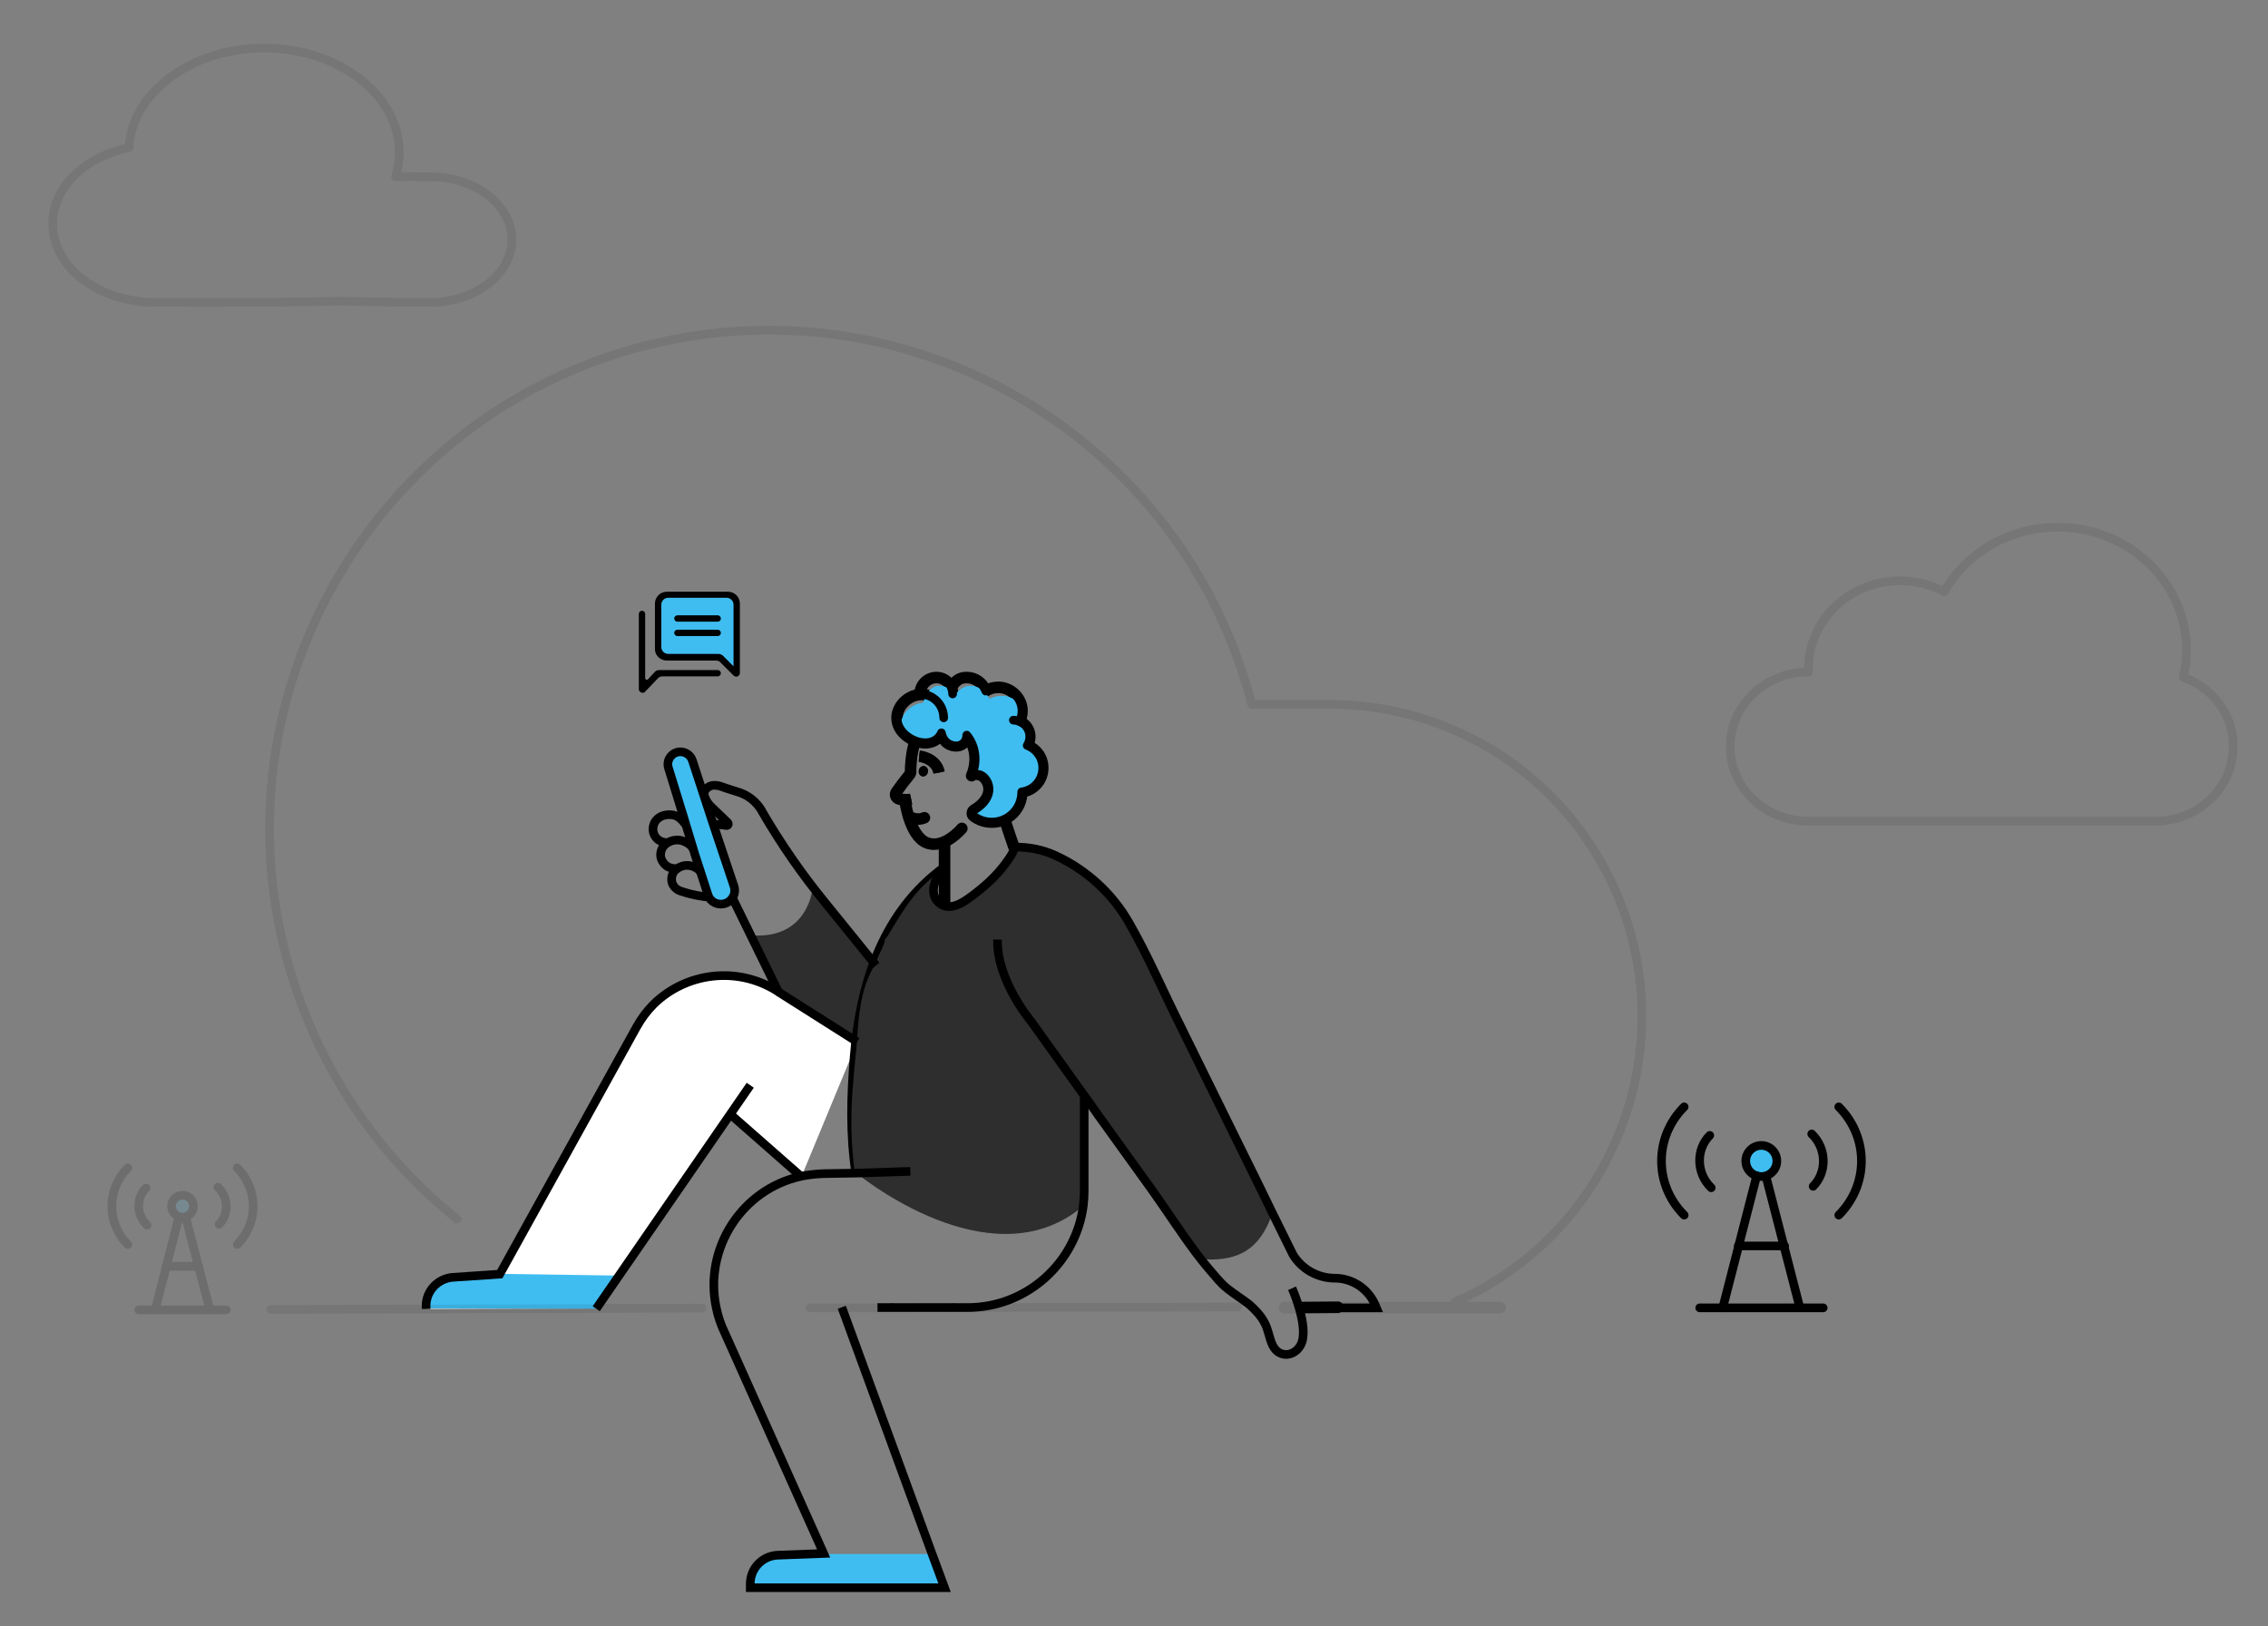 <?xml version="1.0" encoding="utf-8"?>
<!-- Generator: Adobe Illustrator 25.4.1, SVG Export Plug-In . SVG Version: 6.00 Build 0)  -->
<svg version="1.1" id="Layer_2" xmlns="http://www.w3.org/2000/svg" xmlns:xlink="http://www.w3.org/1999/xlink" x="0px" y="0px"
	 viewBox="0 0 787.8 564.7" style="enable-background:new 0 0 787.8 564.7;" xml:space="preserve">
<rect x="0" y="0" width="787.8" height="564.7" fill="#808080" stroke="none"/>
<style type="text/css">
	.st0{fill:#3FBDF1;}
	.st1{fill:#2E2E2E;}
	.st2{fill:#FFFFFF;}
	.st3{fill:none;stroke:#000000;stroke-width:4.007;stroke-miterlimit:10;}
	.st4{fill:none;stroke:#000000;stroke-width:4.007;stroke-linecap:round;stroke-linejoin:round;stroke-miterlimit:10;}
	.st5{fill:none;stroke:#000000;stroke-width:4.007;stroke-linecap:round;stroke-miterlimit:10;}
	.st6{fill:none;stroke:#000000;stroke-width:4.007;stroke-linecap:square;stroke-linejoin:round;stroke-miterlimit:10;}
	.st7{fill:none;stroke:#000000;stroke-width:3;stroke-miterlimit:10;}
	.st8{fill:none;stroke:#000000;stroke-width:3;stroke-linecap:round;stroke-linejoin:round;stroke-miterlimit:10;}
	.st9{fill:none;stroke:#000000;stroke-width:3;stroke-linecap:round;stroke-miterlimit:10;}
	.st10{fill:none;stroke:#000000;stroke-width:3;stroke-linecap:square;stroke-linejoin:round;stroke-miterlimit:10;}
	.st11{opacity:8.000000e-02;}
	.st12{fill:none;stroke:#000000;stroke-width:3;stroke-linecap:round;stroke-linejoin:round;}
	.st13{opacity:8.000000e-02;fill:none;stroke:#000000;stroke-width:3;stroke-linecap:round;stroke-linejoin:round;}
	.st14{fill:#3FBDF1;stroke:#000000;stroke-width:3;stroke-linecap:round;stroke-linejoin:round;stroke-miterlimit:10;}
	.st15{opacity:0.15;}
</style>
<polygon class="st0" points="229.1,207.2 231.7,206.1 253.6,206.6 255.8,208.8 256.5,232.6 255.5,233.9 249.1,228.1 230,228 
	228.1,224.7 "/>
<path class="st1" d="M282.3,308.2c0,0-1.3,18.3-21.6,16.6c0,0,7.1,18.2,12.2,21.4l25.6,16.2l6.1-28.6L282.3,308.2z"/>
<path class="st2" d="M260.6,376.9l-53.5,77.5l-59,0.2v-1.1c0-5.2,4.1-9.6,9.3-9.9l16.3-1.1l47.5-85.8c1.6-2.9,3.5-5.6,5.9-7.9
	c11.3-11.1,29.1-13.4,43-4.6l0.4,0.3l27.3,17.3l-19.4,46.8L253.7,387"/>
<path class="st0" d="M355,275.1l0,0.1c0,5.8-4.7,10.4-10.4,10.4c-1.8,0-3.6-0.5-5.1-1.3c-0.4-0.2-0.9-0.5-1.3-0.8
	c-0.7-0.5-0.6-1.7,0.2-2.1c2.1-1.3,4.2-3.2,4.9-5.5c0.2-0.7,0.3-1.5,0.2-2.2c-0.2-1.9-1.2-3.7-3-4.5c-0.2-0.1-0.5-0.2-0.8-0.2
	c-0.8-0.1-1.9-0.1-2.1,0.5c1.3-2.8,1.6-6.1,0.9-9c-0.4-1.8-1.3-3.6-2.5-5.1c0,2.4-1.9,4-4.2,3.7c-4.1-0.5-4.6-4.5-4.6-4.5
	c0,0,0,0,0,0.1c-2.2,4.3-7.4,4-11,1.7c-1.3-0.8-2.4-1.8-3.2-3.1c-0.7-4.7,3.5-8.8,7.9-9.1c0.3-2.9,2.7-5.9,5.6-5.9
	c2.1,0,4,1.2,4.9,2.9c0.1,0.1,0.1,0.3,0.2,0.4c1.3-1.6,3.4-3.3,5.5-3.3c3.1,0,5.6,2,6.6,4.7c0-0.2,1.9-0.9,2.1-0.9
	c0.8-0.2,1.6-0.3,2.4-0.3c2.9,0,5.5,1.7,6.9,4c0.1,0.4,0.1,0.8,0.1,1.3c0,1.3-0.3,2.5-0.9,3.6c0.7,0.2,1.2,0.6,1.8,1.1
	c1.1,0.9,1.8,2.3,1.9,3.8c0,0,0,0,0,0c0,0.1,0,0.3,0,0.4c0,1.1-0.3,2.2-0.9,3.1c0.7,0.3,1.3,0.6,1.9,1c1.7,1.2,3,3.1,3.3,5.3
	c0.1,0.5,0.1,0.9,0.1,1.4C362.3,271,359.1,274.5,355,275.1z"/>
<path class="st0" d="M355,275.1l0,0.1c0,5.8-4.7,10.4-10.4,10.4c-1.8,0-3.6-0.5-5.1-1.3c2.1-1.3,4.2-3.2,4.9-5.5
	c0.5-1.7,0.2-3.7-0.9-5.1c-0.2-1.9-1.2-3.7-3-4.5c-0.2-0.1-0.5-0.2-0.8-0.2c0.5-2.9,0.1-5.9-1.3-8.6c-0.4-1.8-1.3-3.6-2.5-5.1
	c0,2.4-1.9,4-4.2,3.7c-4.1-0.5-4.6-4.5-4.6-4.5c0,0,0,0,0,0.1c-2.2,4.3-7.4,4-11,1.7c-1.3-0.8-2.4-1.8-3.2-3.1
	c-0.7-4.7,3.5-8.8,7.9-9.1c0.3-2.9,2.7-5.9,5.6-5.9c2.1,0,4,1.2,4.9,2.9c0.1,0.1,0.1,0.3,0.2,0.4c1.3-1.6,3.4-3.3,5.5-3.3
	c3.1,0,5.6,2,6.6,4.7c0-0.2,1.9-0.9,2.1-0.9c0.8-0.2,1.6-0.3,2.4-0.3c2.9,0,5.5,1.7,6.9,4c0.1,0.4,0.1,0.8,0.1,1.3
	c0,1.3-0.3,2.5-0.9,3.6c0.7,0.2,1.2,0.6,1.8,1.1c-0.1,0.6-0.4,1.3-0.7,1.9c1,0.4,1.9,1.1,2.6,1.9c0,0,0,0,0,0c0,0.1,0,0.3,0,0.4
	c0,1.1-0.3,2.2-0.9,3.1c0.7,0.3,1.3,0.6,1.9,1c-0.2,0.7-0.4,1.3-0.8,1.9c1.7,0.6,3.2,1.9,4.2,3.4c0.1,0.5,0.1,0.9,0.1,1.4
	C362.3,271,359.1,274.5,355,275.1z"/>
<path class="st0" d="M328.1,551.6h-67.5v-1.3c0-5.4,4.2-9.8,9.6-10l15.9-0.6h37.6L328.1,551.6z"/>
<path class="st0" d="M207.1,454.5l-59-0.1V453c0-5.4,4.2-9.8,9.6-10l15.9-0.6L215,443L207.1,454.5z"/>
<line class="st3" x1="330.2" y1="454.1" x2="330" y2="453.9"/>
<path class="st3" d="M464.7,454C464.8,454,464.8,454,464.7,454l-13.5,0.1"/>
<path class="st3" d="M308.4,454.1c0-0.1,0-0.1-0.1-0.2"/>
<path class="st3" d="M297.8,407.5c-2.1-13.4-1.7-26.9-0.6-40.4c1.9-24.1,9.2-48.3,28.9-63.9c0.5-0.4,1-0.8,1.6-1.2"/>
<path class="st3" d="M453.2,454"/>
<path class="st0" d="M250.4,314L250.4,314c-2.1,0-3.9-1.3-4.5-3.3l-4.5-13.9l-4-13.2l-5.2-16.9c-0.9-2.8,1.3-5.7,4.3-5.6h0
	c1.8,0.1,3.4,1.2,4,3l7.2,22l7.3,21.8C255.9,310.9,253.6,314,250.4,314z"/>
<path class="st3" d="M325.2,254.5"/>
<path class="st3" d="M319.3,262.6c0,0,5.9,0.6,6.9,5.7"/>
<path class="st3" d="M316.5,277.6c-1,0.2-2.8,0.2-4.2-0.1c-1.1-0.3-1.6-1.6-0.9-2.5c1.4-2,2.9-4,4.4-5.8c0.2-0.3,0.4-0.5,0.5-0.9
	c0,0-0.1-6.3,1.6-10.9"/>
<ellipse transform="matrix(0.206 -0.979 0.979 0.206 -7.569 526.416)" cx="320.5" cy="267.9" rx="1.8" ry="1.6"/>
<path class="st4" d="M352.2,294.2c-2.2-6.3-3.2-9.6-3.2-9.6"/>
<line class="st3" x1="328.1" y1="292.1" x2="328.1" y2="314"/>
<path class="st4" d="M314.3,277.7c0,0,1.5,12.6,7.6,15c6.1,2.4,12.2-5,12.2-5"/>
<path class="st4" d="M315.6,283.4c0,0,2.4,1.9,5.5,0.6"/>
<path class="st5" d="M330.9,241c0-1-0.3-1.9-0.7-2.8c-1-1.7-2.8-2.9-4.9-2.9c-3.1,0-5.7,2.5-5.7,5.7"/>
<path class="st4" d="M327.8,249.3c0-2.8-1.4-5.4-3.7-6.9c-5.7-3.8-13.9,2-12.3,8.6c0.6,2.3,2.2,4.1,4.2,5.3c3.6,2.3,8.9,2.6,11-1.7
	c0,0,0,0,0-0.1c0,0,0.5,4,4.6,4.5c2.3,0.3,4.2-1.3,4.2-3.7c3.3,4,3.7,9.5,1.7,14.1c0.4-0.8,2.4-0.5,3-0.3c2.5,1.1,3.6,4.2,2.8,6.7
	c-0.7,2.3-2.7,4.2-4.9,5.5c-0.8,0.5-0.9,1.6-0.2,2.1c1.7,1.3,3.9,2.1,6.3,2.1c5.8,0,10.4-4.7,10.4-10.4l0-0.1c4.1-0.5,7.3-4,7.3-8.3
	c0-3.6-2.2-6.6-5.4-7.8c0.6-0.9,0.9-2,0.9-3.1c0-2.4-1.5-4.5-3.7-5.3c-0.6-0.2-1.3-0.4-2-0.4"/>
<path class="st6" d="M330.9,238c1.3-1.8,2.6-2.7,4.9-2.7c3.1,0,5.6,2,6.6,4.7c-0.1-0.2,1.9-0.9,2.1-1c0.8-0.2,1.6-0.3,2.4-0.3
	c4.4,0.1,8.1,3.8,8.1,8.2c0,1.3-0.3,2.5-0.9,3.6"/>
<path class="st0" d="M355,275.1l0,0.1c0,5.8-4.7,10.4-10.4,10.4c-1.8,0-3.6-0.5-5.1-1.3c-0.4-0.2-0.9-0.5-1.3-0.8
	c-0.7-0.5-0.6-1.7,0.2-2.1c2.1-1.3,4.2-3.2,4.9-5.5c0.2-0.7,0.3-1.5,0.2-2.2c-0.2-1.9-1.2-3.7-3-4.5c-0.2-0.1-0.5-0.2-0.8-0.2
	c-0.8-0.1-1.9-0.1-2.1,0.5c1.3-2.8,1.6-6.1,0.9-9c-0.4-1.8-1.3-3.6-2.5-5.1c0,2.4-1.9,4-4.2,3.7c-4.1-0.5-4.6-4.5-4.6-4.5
	c0,0,0,0,0,0.1c-2.2,4.3-7.4,4-11,1.7c-1.3-0.8-2.4-1.8-3.2-3.1c-0.7-4.7,3.5-8.8,7.9-9.1c0.3-2.9,2.7-5.9,5.6-5.9
	c2.1,0,4,1.2,4.9,2.9c0.1,0.1,0.1,0.3,0.2,0.4c1.3-1.6,3.4-3.3,5.5-3.3c3.1,0,5.6,2,6.6,4.7c0-0.2,1.9-0.9,2.1-0.9
	c0.8-0.2,1.6-0.3,2.4-0.3c2.9,0,5.5,1.7,6.9,4c0.1,0.4,0.1,0.8,0.1,1.3c0,1.3-0.3,2.5-0.9,3.6c0.7,0.2,1.2,0.6,1.8,1.1
	c1.1,0.9,1.8,2.3,1.9,3.8c0,0,0,0,0,0c0,0.1,0,0.3,0,0.4c0,1.1-0.3,2.2-0.9,3.1c0.7,0.3,1.3,0.6,1.9,1c1.7,1.2,3,3.1,3.3,5.3
	c0.1,0.5,0.1,0.9,0.1,1.4C362.3,271,359.1,274.5,355,275.1z"/>
<path class="st0" d="M355,275.1l0,0.1c0,5.8-4.7,10.4-10.4,10.4c-1.8,0-3.6-0.5-5.1-1.3c2.1-1.3,4.2-3.2,4.9-5.5
	c0.5-1.7,0.2-3.7-0.9-5.1c-0.2-1.9-1.2-3.7-3-4.5c-0.2-0.1-0.5-0.2-0.8-0.2c0.5-2.9,0.1-5.9-1.3-8.6c-0.4-1.8-1.3-3.6-2.5-5.1
	c0,2.4-1.9,4-4.2,3.7c-4.1-0.5-4.6-4.5-4.6-4.5c0,0,0,0,0,0.1c-2.2,4.3-7.4,4-11,1.7c-1.3-0.8-2.4-1.8-3.2-3.1
	c-0.7-4.7,3.5-8.8,7.9-9.1c0.3-2.9,2.7-5.9,5.6-5.9c2.1,0,4,1.2,4.9,2.9c0.1,0.1,0.1,0.3,0.2,0.4c1.3-1.6,3.4-3.3,5.5-3.3
	c3.1,0,5.6,2,6.6,4.7c0-0.2,1.9-0.9,2.1-0.9c0.8-0.2,1.6-0.3,2.4-0.3c2.9,0,5.5,1.7,6.9,4c0.1,0.4,0.1,0.8,0.1,1.3
	c0,1.3-0.3,2.5-0.9,3.6c0.7,0.2,1.2,0.6,1.8,1.1c-0.1,0.6-0.4,1.3-0.7,1.9c1,0.4,1.9,1.1,2.6,1.9c0,0,0,0,0,0c0,0.1,0,0.3,0,0.4
	c0,1.1-0.3,2.2-0.9,3.1c0.7,0.3,1.3,0.6,1.9,1c-0.2,0.7-0.4,1.3-0.8,1.9c1.7,0.6,3.2,1.9,4.2,3.4c0.1,0.5,0.1,0.9,0.1,1.4
	C362.3,271,359.1,274.5,355,275.1z"/>
<path class="st3" d="M325.2,254.5"/>
<path class="st7" d="M319.3,262.6c0,0,5.9,0.6,6.9,5.7"/>
<ellipse transform="matrix(0.206 -0.979 0.979 0.206 -7.569 526.416)" cx="320.5" cy="267.9" rx="1.8" ry="1.6"/>
<path class="st8" d="M315.6,283.4c0,0,2.4,1.9,5.5,0.6"/>
<g>
	<path class="st1" d="M441.7,422.1c-4.9,13.7-13.9,15.9-24.5,15.2c-5.5-7.2-12.1-17.1-17.3-24.4c-6.1-8.6-12.3-17.2-18.5-25.7
		c-1.6-2.2-3.1-4.4-4.7-6.6v33c0,1.7-0.1,3.4-0.3,5.1c-30,25.7-73-6.5-78.8-11.2h0c-0.4-0.3-0.7-0.5-0.7-0.5
		c-2.8-20.3,0.2-35.7,0.9-47.3c0.9-15.5,3.8-20.5,6.3-25.2l1.1-2.7c2-3.7,1.9-4.6,2.2-4.8c0,0-0.1-0.7-0.1-0.7s1-1.2,1-1.2
		c5.8-9.6,10.3-17.6,19.9-23.3c-3.3,2.5-5.6,8.4-2.1,11.6c4.1,3.8,9.7-0.7,13-3.3c4.2-3.2,8.1-7.1,11.2-11.5c1-1.4,2.2-2.9,2-4.8
		c7-0.1,12.8,2.4,20,6.5c9.1,5.3,16.3,13.2,21.2,22.4L441.7,422.1z"/>
	<path class="st7" d="M304.8,454.1h3.4h21.6h6.3c20.6,0,37.7-15.6,40.2-35.5c0.2-1.7,0.3-3.4,0.3-5.1v-33"/>
	<path class="st7" d="M316.2,406.8l-18.4,0.6h-0.3h0l-11.6,0.2c-2.6,0.1-5.2,0.4-7.6,0.9c-20.7,4.5-33.9,25.2-29.5,45.7
		c0.6,3,1.6,5.9,3,8.8l34.3,76.5l-15.9,0.6c-5.4,0.2-9.6,4.6-9.6,10v1.3h67.5l-4.4-11.9L292.4,454"/>
	<line class="st7" x1="260.6" y1="376.9" x2="207.1" y2="454.5"/>
	<line class="st7" x1="278.3" y1="408.6" x2="253.7" y2="387"/>
	<line class="st7" x1="270.4" y1="344.5" x2="254.4" y2="311.8"/>
	<path class="st7" d="M352.2,294.2c4.9-0.1,9.9,0.8,14.6,3c10.6,4.9,19.6,13.1,25.4,23.3c6.5,11.3,11.7,23.5,17.5,35.1
		c7.2,14.6,14.4,29.2,21.6,43.9c3.5,7.1,7,14.1,10.4,21.2l7.4,15c1.5,2.5,3.7,4.6,6.2,6c2.5,1.4,5.4,2.2,8.3,2.2
		c6,0,11.4,3.5,13.9,8.9l0.6,1.4h-17.8"/>
	<path class="st7" d="M346.5,326.3c-0.4,14.2,11.8,28.6,11.8,28.6c0,0,0,0,0,0c6.1,8.6,12.3,17.1,18.4,25.7c1.6,2.2,3.2,4.4,4.7,6.6
		c6.2,8.6,12.3,17.1,18.5,25.7c5.3,7.4,10.2,15.1,15.7,22.4c1.4,1.9,2.9,3.7,4.4,5.5c2,2.3,4,4.9,6.3,6.7c2.4,1.9,5.1,3.6,7.6,5.5
		c2,1.8,3.9,3.7,5.2,6.1c1.5,2.6,1.7,5.6,3,8.2c2.3,4.6,7.9,3.8,9.9-0.6c2.7-6.1-3.2-19.3-3.2-19.3"/>
	<path class="st7" d="M297.7,361.8l-27.3-17.3l-0.4-0.3c-13.9-8.8-31.7-6.5-43,4.6c-2.3,2.3-4.3,5-5.9,7.9l-47.5,85.8l-16.3,1.1
		c-5.2,0.4-9.3,4.7-9.3,9.9v1.1"/>
	<path class="st7" d="M247.6,286.1c2.3,0.4,3.1,0.3,4.7,0.6c0.6,0.1,0.9-0.6,0.5-1l-5.4-5.2c-1.5-1.3-2.5-3-2.9-4.9l0-0.2
		c0.4-1.3,1.5-2.3,2.8-2.6c1.1-0.2,2.3,0,3.4,0.4c1.8,0.7,4.1,1.3,6.4,2.1c3.1,1.1,5.7,3.3,7.4,6.1l0.2,0.4
		c6.5,11.2,13.9,21.9,22.1,31.9l17.5,21.6"/>
	<path class="st7" d="M250.4,314L250.4,314c-2.1,0-3.9-1.3-4.5-3.3l-4.5-13.9l-4-13.2l-5.2-16.9c-0.9-2.8,1.3-5.7,4.3-5.6h0
		c1.8,0.1,3.4,1.2,4,3l7.2,22l7.3,21.8C255.9,310.9,253.6,314,250.4,314z"/>
	<path class="st7" d="M231.9,292.7C231.9,292.7,231.9,292.7,231.9,292.7c-1.1-0.1-2.2-0.3-3.2-1c-0.8-0.6-1.4-1.5-1.7-2.4
		c-0.4-1.5-0.1-3.1,0.8-4.3c0.7-0.9,1.7-1.5,2.7-1.8c1.4-0.4,2.9-0.4,4.2,0.1c1.3,0.5,2.7,1.9,3.4,3.1"/>
	<path class="st7" d="M234.7,301.7c-1.1-0.1-2.3-0.3-3.2-1c-0.8-0.6-1.4-1.4-1.8-2.4c-0.5-1.4-0.2-3.1,0.7-4.3
		c0.7-0.9,1.6-1.5,2.7-1.9c1.4-0.5,2.9-0.5,4.2,0c1.4,0.5,2.7,1.3,3.4,2.6"/>
	<path class="st7" d="M243.4,302.9c-0.7-1.1-2.1-1.9-3.4-2.2c-1.3-0.3-2.6-0.2-3.8,0.4c-0.9,0.4-1.8,1.1-2.3,1.9
		c-0.7,1.2-0.8,2.7-0.3,4c0.4,0.8,1,1.5,1.8,2l0.6,0.3c0,0,3.9,1.6,10.3,2.3"/>
	<path class="st7" d="M352.2,293.8c0.2,1.8-1,3.3-2,4.8c-3,4.4-7,8.3-11.2,11.5c-3.4,2.6-8.9,7.1-13,3.3c-3.5-3.2-1.2-9.2,2.1-11.6
		c0,0,0,0,0,0"/>
	<path class="st7" d="M316.5,277.6c-1,0.2-2.8,0.2-4.2-0.1c-1.1-0.3-1.6-1.6-0.9-2.5c1.4-2,2.9-4,4.4-5.8c0.2-0.3,0.4-0.5,0.5-0.9
		c0,0-0.1-6.3,1.6-10.9"/>
	<path class="st8" d="M352.2,294.2c-2.2-6.3-3.2-9.6-3.2-9.6"/>
	<line class="st7" x1="328.1" y1="292.1" x2="328.1" y2="314"/>
	<path class="st8" d="M314.3,277.7c0,0,1.5,12.6,7.6,15c6.1,2.4,12.2-5,12.2-5"/>
	<path class="st9" d="M330.9,241c0-1-0.3-1.9-0.7-2.8c-1-1.7-2.8-2.9-4.9-2.9c-3.1,0-5.7,2.5-5.7,5.7"/>
	<path class="st8" d="M327.8,249.3c0-2.8-1.4-5.4-3.7-6.9c-5.7-3.8-13.9,2-12.3,8.6c0.6,2.3,2.2,4.1,4.2,5.3c3.6,2.3,8.9,2.6,11-1.7
		c0,0,0,0,0-0.1c0,0,0.5,4,4.6,4.5c2.3,0.3,4.2-1.3,4.2-3.7c3.3,4,3.7,9.5,1.7,14.1c0.4-0.8,2.4-0.5,3-0.3c2.5,1.1,3.6,4.2,2.8,6.7
		c-0.7,2.3-2.7,4.2-4.9,5.5c-0.8,0.5-0.9,1.6-0.2,2.1c1.7,1.3,3.9,2.1,6.3,2.1c5.8,0,10.4-4.7,10.4-10.4l0-0.1
		c4.1-0.5,7.3-4,7.3-8.3c0-3.6-2.2-6.6-5.4-7.8c0.6-0.9,0.9-2,0.9-3.1c0-2.4-1.5-4.5-3.7-5.3c-0.6-0.2-1.3-0.4-2-0.4"/>
	<path class="st10" d="M330.9,238c1.3-1.8,2.6-2.7,4.9-2.7c3.1,0,5.6,2,6.6,4.7c-0.1-0.2,1.9-0.9,2.1-1c0.8-0.2,1.6-0.3,2.4-0.3
		c4.4,0.1,8.1,3.8,8.1,8.2c0,1.3-0.3,2.5-0.9,3.6"/>
</g>
<g class="st11">
	<line class="st5" x1="521.1" y1="454.1" x2="446.2" y2="454.1"/>
	<g>
		<path class="st9" d="M281.4,454.2c1.8,0,20.2,0,22,0c7.2,0,14.5,0,21.7-0.1c36-0.1,72.1-0.1,104.8-0.2"/>
		<path class="st9" d="M446.2,453.9c10.9,0,17,0,26.9,0c16.1,0,30.7,0.1,43,0.1"/>
		<path class="st9" d="M94.1,454.8c0.9,0,67.2-0.3,149.7-0.5"/>
	</g>
	<path class="st12" d="M505.4,452.2c54.8-24,79.8-87.9,55.8-142.7c-17.2-39.4-56.1-64.8-99.1-64.9h-27.3
		C410.9,152,316.3,96.3,223.6,120.2S75.2,238.7,99.2,331.3c9.4,36.3,30.3,68.6,59.6,92.1"/>
</g>
<path class="st13" d="M758.4,235.2c0.7-3,1.1-6.1,1.1-9.3c0-23.6-20-42.8-44.8-42.8c-17,0-31.8,9.1-39.4,22.4
	c-4.5-2.4-9.8-3.8-15.3-3.8c-17.5,0-31.8,13.6-31.8,30.4c0,0.4,0,0.9,0,1.3h-0.1c-15,0-27.1,11.6-27.1,25.9
	c0,14.3,12.1,25.9,27.1,25.9h120.5c15,0,27.1-11.6,27.1-25.9C775.9,248.3,768.6,238.9,758.4,235.2z"/>
<path class="st13" d="M149.5,61.4c-3.4,0-7.6-0.1-12.1,0c0.8-2.7,1.3-5.5,1.3-8.4c0-20-21-36.3-47-36.3c-25.2,0-45.8,15.4-46.9,34.6
	C29.5,54.4,18.3,65,18.3,77.7c0,15.1,15.8,27.2,35.4,27.3c27.3,0.1,48.4,0,64.3-0.4c9.1,0.2,19.5,0.4,31.5,0.4
	c15.6,0,28.3-9.8,28.3-21.8C177.7,71.1,165.1,61.4,149.5,61.4z"/>
<path d="M230,234.9h19.3c0.6,0,1.1-0.5,1.1-1.1l0,0c0-0.6-0.5-1.1-1.1-1.1H229c-0.6,0-1.2,0.2-1.6,0.7l-2.3,2.5
	c-0.4,0.4-1,0.1-1-0.4v-22.3c0-0.6-0.5-1.1-1.1-1.1l0,0c-0.6,0-1.1,0.5-1.1,1.1v26.1c0,0.7,0.6,1.3,1.3,1.3l0,0
	c0.4,0,0.7-0.1,0.9-0.4l4.3-4.5C228.8,235.2,229.4,234.9,230,234.9z"/>
<path d="M231.6,229.4h17.1c0.6,0,1.2,0.2,1.6,0.7l4.5,4.5c0.2,0.2,0.6,0.4,0.9,0.4l0,0c0.7,0,1.3-0.6,1.3-1.3v-24.1
	c0-2.3-1.9-4.1-4.1-4.1h-21.3c-2.3,0-4.1,1.9-4.1,4.1v15.7C227.4,227.5,229.3,229.4,231.6,229.4z M232.1,207.6h20.3
	c1.3,0,2.4,1.1,2.4,2.4v21.4l-3.6-3.6c-0.4-0.4-1-0.7-1.6-0.7h-17.5c-1.3,0-2.4-1.1-2.4-2.4V210
	C229.7,208.7,230.8,207.6,232.1,207.6z"/>
<path d="M235.3,213.7h14c0.6,0,1.1,0.5,1.1,1.1l0,0c0,0.6-0.5,1.1-1.1,1.1h-14c-0.6,0-1.1-0.5-1.1-1.1l0,0
	C234.2,214.2,234.7,213.7,235.3,213.7z"/>
<path d="M235.3,218.7h14c0.6,0,1.1,0.5,1.1,1.1l0,0c0,0.6-0.5,1.1-1.1,1.1h-14c-0.6,0-1.1-0.5-1.1-1.1l0,0
	C234.2,219.2,234.7,218.7,235.3,218.7z"/>
<g>
	<path class="st8" d="M638.7,422c10.5-10.5,10.5-27.1,0-37.6"/>
	<path class="st8" d="M629.8,412c4.8-4.8,4.8-13.1-0.5-18.2"/>
	<path class="st8" d="M585,384.4c-10.5,10.5-10.5,27.1,0,37.6"/>
	<path class="st8" d="M593.9,394.3c-4.8,4.8-4.8,13.1,0.5,18.2"/>
	<circle class="st14" cx="611.8" cy="403.2" r="5.4"/>
	<line class="st8" x1="590.4" y1="454.2" x2="633.3" y2="454.2"/>
	<line class="st8" x1="603.8" y1="432.7" x2="619.9" y2="432.7"/>
	<line class="st8" x1="613.4" y1="408.5" x2="625.2" y2="454.2"/>
	<line class="st8" x1="598.4" y1="454.2" x2="610.2" y2="408.3"/>
</g>
<g class="st15">
	<path class="st8" d="M82.4,432.2c7.4-7.4,7.4-19.2,0-26.6"/>
	<path class="st8" d="M76.1,425.2c3.4-3.4,3.4-9.3-0.4-12.9"/>
	<path class="st8" d="M44.4,405.6c-7.4,7.4-7.4,19.2,0,26.6"/>
	<path class="st8" d="M50.7,412.6c-3.4,3.4-3.4,9.3,0.4,12.9"/>
	<circle class="st14" cx="63.4" cy="418.9" r="3.8"/>
	<line class="st8" x1="48.2" y1="454.9" x2="78.6" y2="454.9"/>
	<line class="st8" x1="57.7" y1="439.8" x2="69.1" y2="439.8"/>
	<line class="st8" x1="64.5" y1="422.7" x2="72.9" y2="454.9"/>
	<line class="st8" x1="53.9" y1="454.9" x2="62.2" y2="422.5"/>
</g>
</svg>
